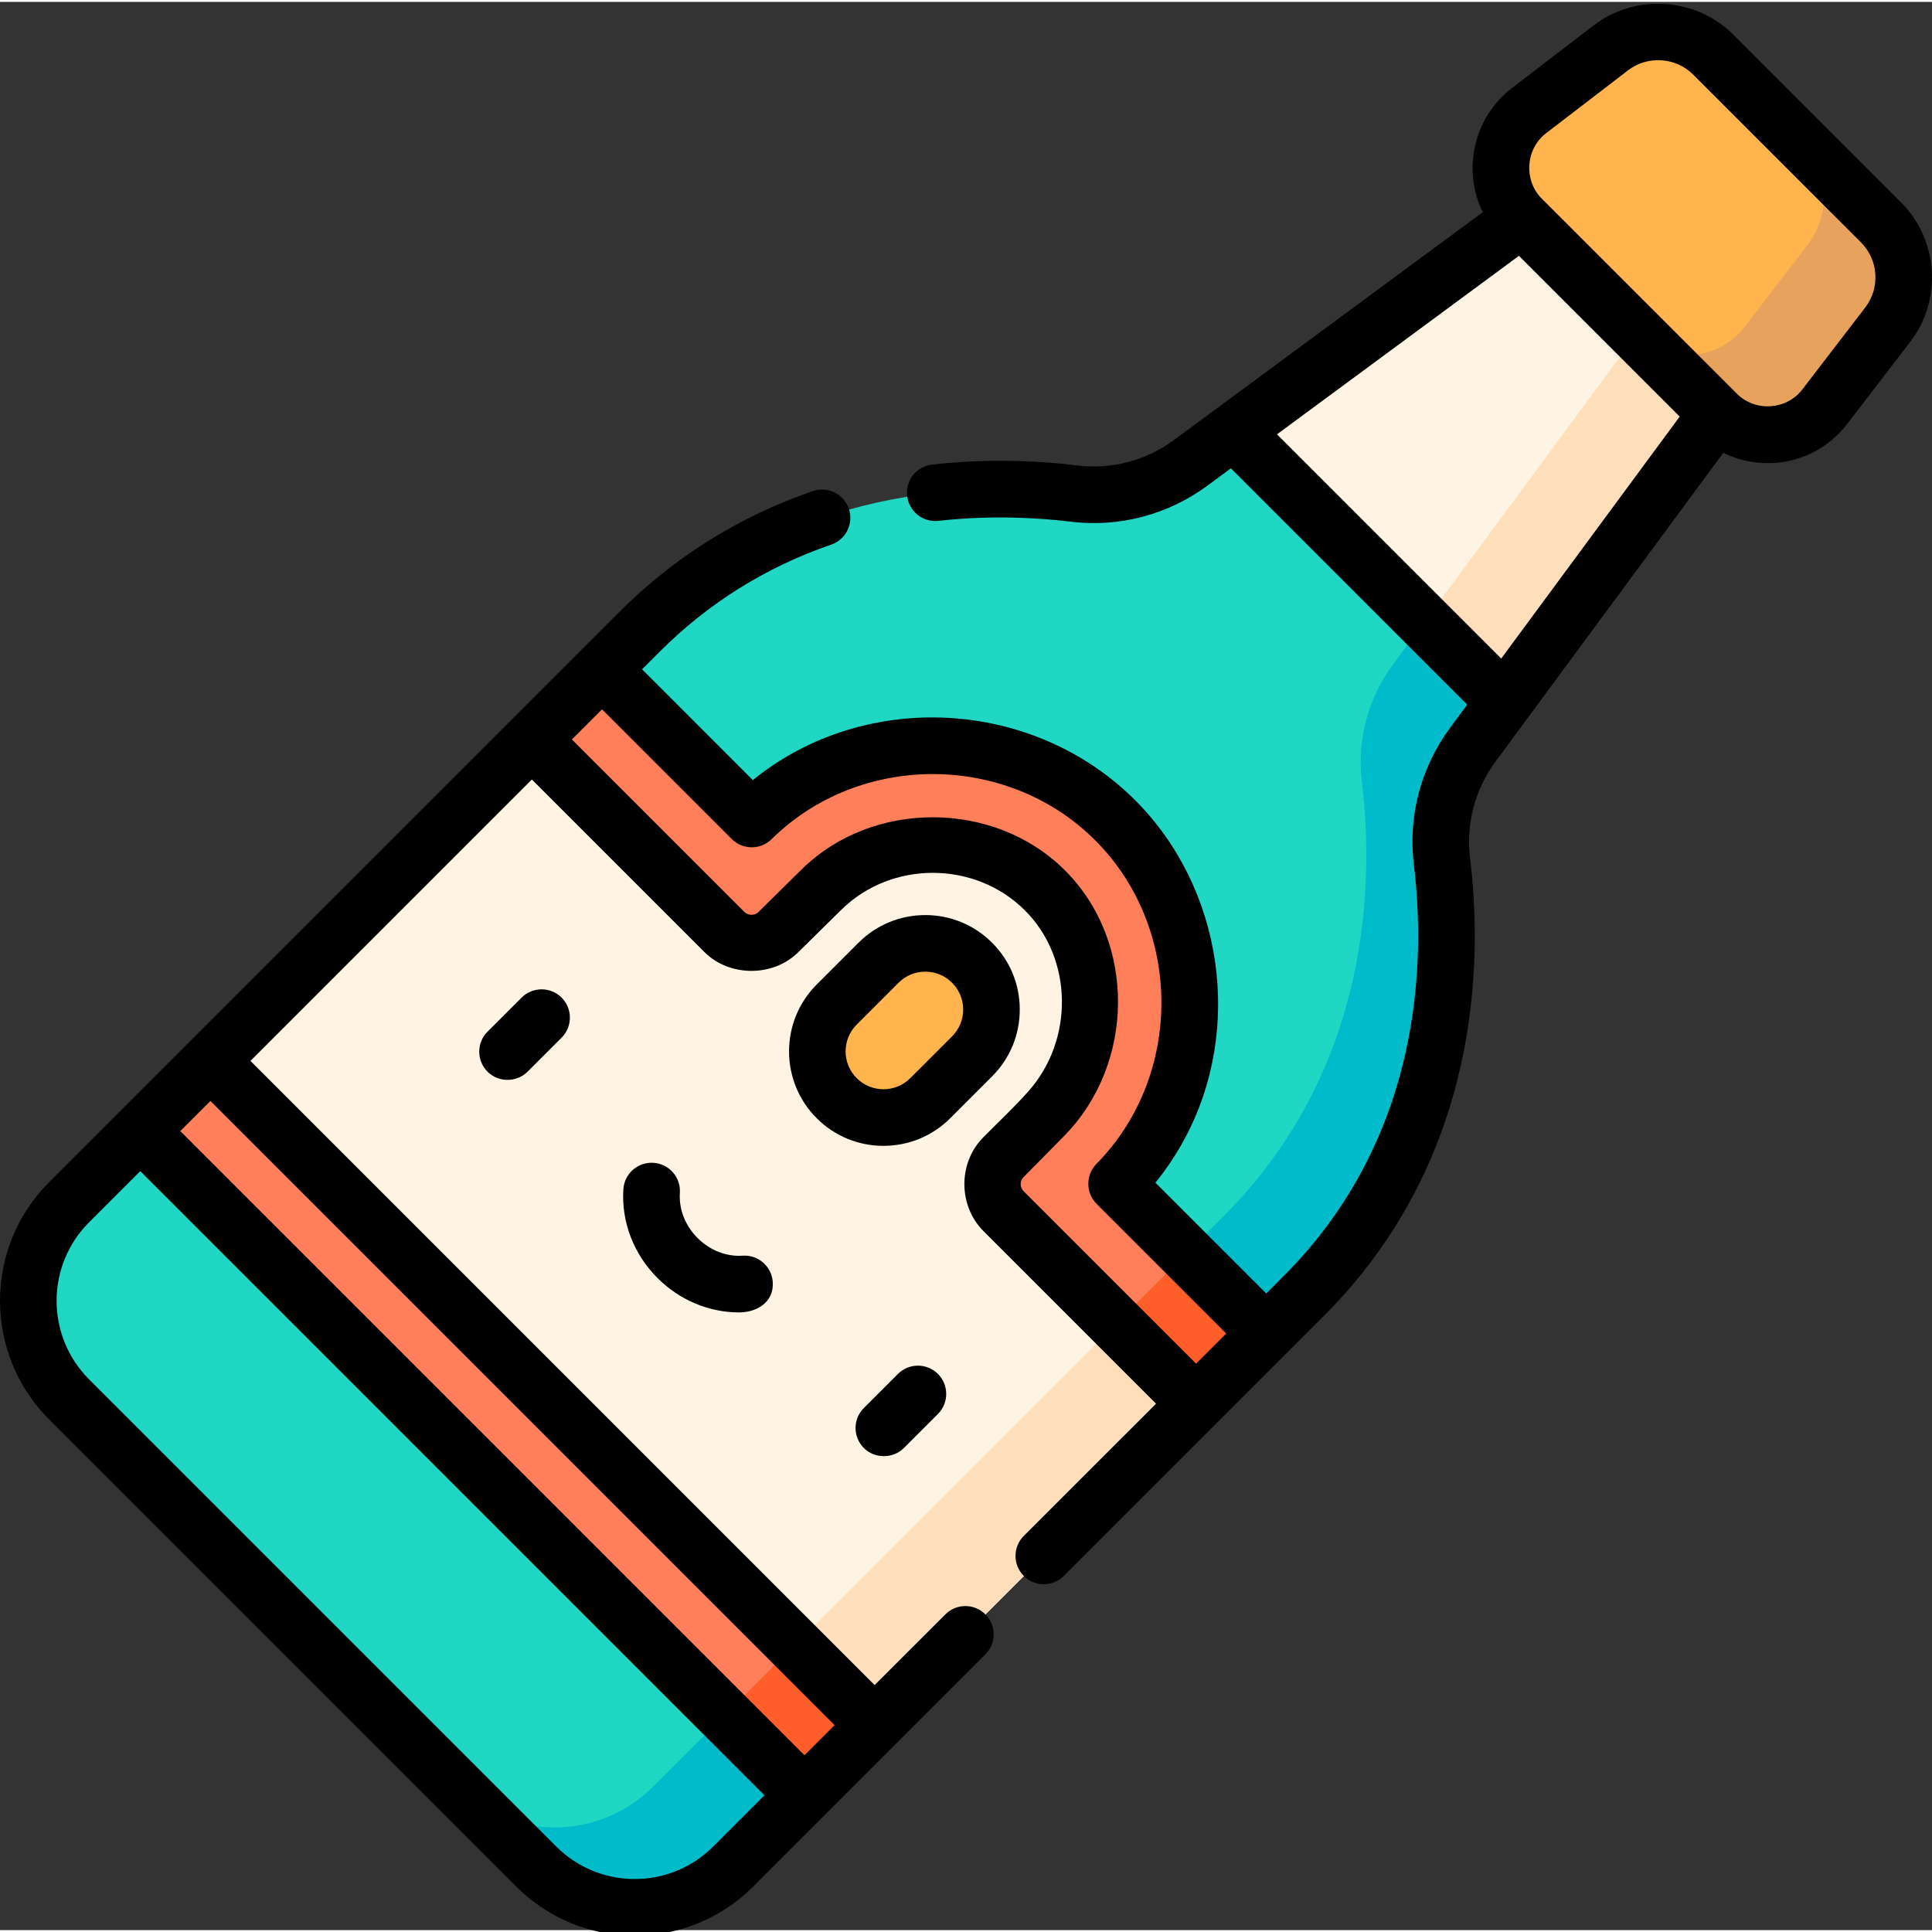 <svg height="511pt" viewBox="0 0 511.999 511" width="511pt" xmlns="http://www.w3.org/2000/svg"><rect x="0" y="0" width="511.999" height="511" fill="#333333" stroke="none"/><path d="m316.969 371.531-85.184 85.188-97.309-78.715-78.715-97.309 85.188-85.184 67.543-26.637 109.082 26.031 26.031 104.125zm0 0" fill="#fff3e4"/><path d="m343.605 299.031-26.027-104.125-16.922-4.039 21.734 86.949-26.637 72.5-85.184 85.184-85.582-69.223 9.488 11.727 97.309 78.715 85.184-85.188zm0 0" fill="#ffdebb"/><path d="m345.469 343.035-9.906 9.902-39.672-39.672c26.348-26.73 26.234-69.742-.348-96.328-13.289-13.289-30.684-19.965-48.109-20.02-17.414-.062-34.855 6.496-48.219 19.672l-39.672-39.672 9.902-9.902c39.598-39.602 89.906-39.742 115.145-36.668 11.004 1.344 22.098-1.605 31.008-8.188l11.348-8.375 52.609 19.141 19.141 52.605-8.375 11.348c-6.582 8.914-9.535 20.008-8.188 31.008 3.074 25.242 2.934 75.551-36.664 115.148zm0 0" fill="#1fd7c3"/><path d="m382.133 227.891c-1.344-11 1.605-22.094 8.188-31.008l8.375-11.348-19.141-52.609-15.555-5.66 13.48 37.055-8.375 11.348c-6.582 8.91-9.531 20.004-8.188 31.008 3.074 25.238 2.93 75.547-36.668 115.145l-9.902 9.902 21.215 21.215 9.902-9.902c39.602-39.598 39.742-89.906 36.668-115.145zm0 0" fill="#00bbc9"/><path d="m213.191 475.312-18.879 18.879c-14.418 14.414-37.797 14.414-52.211 0l-123.809-123.812c-14.418-14.414-14.418-37.793 0-52.211l18.875-18.879 97.309 78.715zm0 0" fill="#1fd7c3"/><path d="m134.477 378.004-11.727-9.488 69.227 85.582-18.879 18.879c-14.418 14.414-37.793 14.414-52.211 0l21.215 21.215c14.414 14.414 37.793 14.414 52.211 0l18.879-18.879zm0 0" fill="#00bbc9"/><path d="m398.695 185.535-71.75-71.75 76.328-56.309 49.418 2.312 2.312 49.418zm0 0" fill="#fff3e4"/><path d="m455.004 109.207-2.312-49.418-20.27-.945 1.367 29.148-56.309 76.328 21.215 21.215zm0 0" fill="#ffdebb"/><path d="m335.562 352.938-18.594 18.594-51.035-51.031c-3.93-3.93-3.945-10.297-.047-14.254l10.766-10.918c16.176-16.41 16.547-43.645.203-59.891-7.895-7.844-18.371-12.184-29.516-12.219-11.176-.043-21.711 4.258-29.664 12.098l-11.441 11.277c-3.953 3.906-10.324 3.883-14.254-.047l-51.035-51.035 18.594-18.594 39.676 39.672c13.359-13.176 30.801-19.734 48.219-19.672 17.422.055 34.82 6.73 48.109 20.02 26.582 26.586 26.691 69.598.344 96.328zm0 0" fill="#ff7f5a"/><path d="m295.75 350.316 18.594-18.594 21.215 21.215-18.594 18.594zm0 0" fill="#ff5d29"/><path d="m37.168 299.289 18.594-18.594 176.02 176.02-18.594 18.594zm0 0" fill="#ff7f5a"/><path d="m191.973 454.094 18.59-18.594 21.215 21.215-18.59 18.594zm0 0" fill="#ff5d29"/><path d="m257.609 254.684c-6.848-6.848-17.949-6.848-24.797 0l-11.086 11.086c-6.852 6.848-6.852 17.953 0 24.801 6.848 6.848 17.949 6.848 24.797 0l11.086-11.086c6.852-6.848 6.852-17.953 0-24.801zm0 0" fill="#ffb44d"/><path d="m483.57 107.336 16.695-21.754c6.293-8.195 5.531-19.789-1.773-27.094l-44.5-44.5c-7.305-7.305-18.898-8.066-27.094-1.773l-21.758 16.695c-9.121 7-10.004 20.434-1.871 28.566l51.734 51.73c8.133 8.133 21.566 7.254 28.566-1.871zm0 0" fill="#ffb44d"/><path d="m483.57 107.336 16.695-21.754c6.293-8.195 5.531-19.789-1.773-27.094l-21.215-21.215c7.305 7.305 8.062 18.898 1.773 27.094l-16.695 21.754c-7 9.125-20.434 10.004-28.566 1.871l21.215 21.215c8.133 8.133 21.566 7.254 28.566-1.871zm0 0" fill="#e7a25d"/><path d="m138.223 263.883-9.023 9.023c-2.93 2.93-2.93 7.676 0 10.605 2.895 2.895 7.719 2.891 10.609 0l9.023-9.023c2.93-2.93 2.93-7.68 0-10.609-2.93-2.926-7.68-2.926-10.609.004zm0 0"/><path d="m237.953 363.609-9.027 9.023c-2.926 2.93-2.926 7.68 0 10.609 2.82 2.816 7.68 2.93 10.609 0l9.023-9.023c2.93-2.93 2.93-7.68 0-10.609-2.93-2.93-7.68-2.93-10.605 0zm0 0"/><path d="m173.191 307.656c-4.129-.281-7.711 2.848-7.988 6.98-.582 8.645 2.715 17.23 9.043 23.559 5.848 5.848 13.629 9.109 21.602 9.109 4.734 0 9.297-2.707 8.938-8.055-.277-4.133-3.84-7.262-7.988-6.98-4.316.289-8.68-1.414-11.941-4.68-3.27-3.27-4.973-7.621-4.684-11.949.277-4.133-2.848-7.707-6.98-7.984zm0 0"/><path d="m262.918 284.746c4.73-4.73 7.332-11.02 7.332-17.707s-2.602-12.973-7.332-17.703c-4.73-4.73-11.016-7.332-17.703-7.332s-12.977 2.602-17.703 7.332l-11.086 11.086c-9.762 9.762-9.762 25.645 0 35.406 4.727 4.73 11.016 7.336 17.703 7.336s12.973-2.605 17.703-7.336zm-28.789 3.414c-2.68 0-5.203-1.043-7.098-2.938-3.914-3.914-3.914-10.281 0-14.195l11.086-11.082c1.895-1.895 4.414-2.941 7.098-2.941 2.68 0 5.199 1.047 7.098 2.941 1.895 1.895 2.938 4.414 2.938 7.094 0 2.684-1.043 5.203-2.938 7.098l-11.086 11.086c-1.898 1.895-4.418 2.938-7.098 2.938zm0 0"/><path d="m459.301 8.641c-9.848-9.848-25.93-10.891-36.965-2.418 0 0-21.742 16.684-21.758 16.695-9.934 7.621-13.176 21.594-7.629 32.812 0 0-70.453 51.977-70.457 51.98l-11.348 8.371c-7.426 5.484-16.531 7.891-25.645 6.777-12.867-1.566-25.812-1.648-38.48-.238-4.117.461-7.082 4.168-6.621 8.285.457 4.117 4.168 7.086 8.281 6.625 14.34-1.594 26.953-.762 35.004.219 12.934 1.582 25.852-1.828 36.371-9.598l6.156-4.543 62.617 62.621-4.539 6.152c-7.77 10.523-11.18 23.441-9.598 36.371 3.016 24.773 2.543 71.863-34.527 108.934l-4.598 4.602-29.363-29.359c2.965-3.668 5.582-7.609 7.809-11.766 15.543-29.02 10.113-66.297-13.164-89.57-27.035-27.035-71.648-29.453-101.34-5.359l-29.355-29.359 4.598-4.598c12.945-12.945 28.266-22.516 45.535-28.445 3.918-1.348 6.004-5.613 4.656-9.531-1.344-3.918-5.609-6.004-9.527-4.656-19.449 6.68-36.695 17.453-51.27 32.023l-151.156 151.156c-17.316 17.316-17.316 45.496 0 62.816l123.809 123.809c8.391 8.391 19.547 13.012 31.41 13.012 11.867 0 23.02-4.621 31.41-13.012l61.52-61.516c2.93-2.93 2.93-7.68 0-10.609-2.93-2.93-7.68-2.93-10.605 0l-18.746 18.742-165.41-165.414 74.574-74.574s45.684 45.684 45.73 45.73c6.621 6.621 18.172 6.652 24.824.086 0 0 11.438-11.273 11.441-11.281 13.289-13.102 35.383-13.059 48.625.105 12.82 12.742 13.113 34.332.957 48.004-3.777 4.25-7.992 8.168-11.984 12.219-6.672 6.762-6.617 18.109.09 24.82l45.73 45.73-35.047 35.043c-2.926 2.93-2.926 7.68 0 10.609 2.93 2.926 7.68 2.926 10.609 0l68.848-68.848c41.566-41.566 42.156-93.875 38.809-121.359-1.117-9.109 1.289-18.219 6.777-25.645 0 0 8.371-11.352 8.375-11.355l51.965-70.441c3.613 1.793 7.613 2.746 11.758 2.746 8.324 0 16.004-3.785 21.066-10.383l16.695-21.754c8.551-11.141 7.512-27.035-2.422-36.965 0 0-44.465-44.465-44.496-44.5zm-270.289 480.203c-5.559 5.555-12.945 8.613-20.805 8.613s-15.246-3.059-20.801-8.613l-123.809-123.809c-11.469-11.473-11.469-30.137 0-41.605l13.574-13.574 165.414 165.414zm24.18-24.184-165.41-165.414 7.984-7.984 165.414 165.414zm103.781-103.777s-45.711-45.707-45.73-45.73c-1-1-1.004-2.68-.016-3.684 3.613-3.617 7.18-7.281 10.77-10.918 18.789-19.047 19.266-51.477.148-70.477-18.711-18.598-50.945-18.66-69.73-.145l-11.445 11.285c-.996.98-2.691.957-3.68-.016l-45.73-45.73 7.984-7.988 34.371 34.371c2.914 2.914 7.637 2.93 10.57.035 23.445-23.121 62.473-22.973 85.758.312 23.281 23.281 23.391 62.34.309 85.758-2.863 2.902-2.84 7.691.039 10.566l34.367 34.371zm85.562-293.582 42.602 42.602-47.301 64.121-59.418-59.422zm91.785 13.672s-16.66 21.711-16.695 21.754c-4.184 5.449-12.469 5.98-17.316 1.133 0 0-51.602-51.602-51.73-51.73-4.859-4.852-4.285-13.152 1.133-17.312 0 0 21.738-16.68 21.758-16.695 5.156-3.957 12.629-3.465 17.223 1.129l44.5 44.496c4.625 4.629 5.113 12.035 1.129 17.227zm0 0"/></svg>